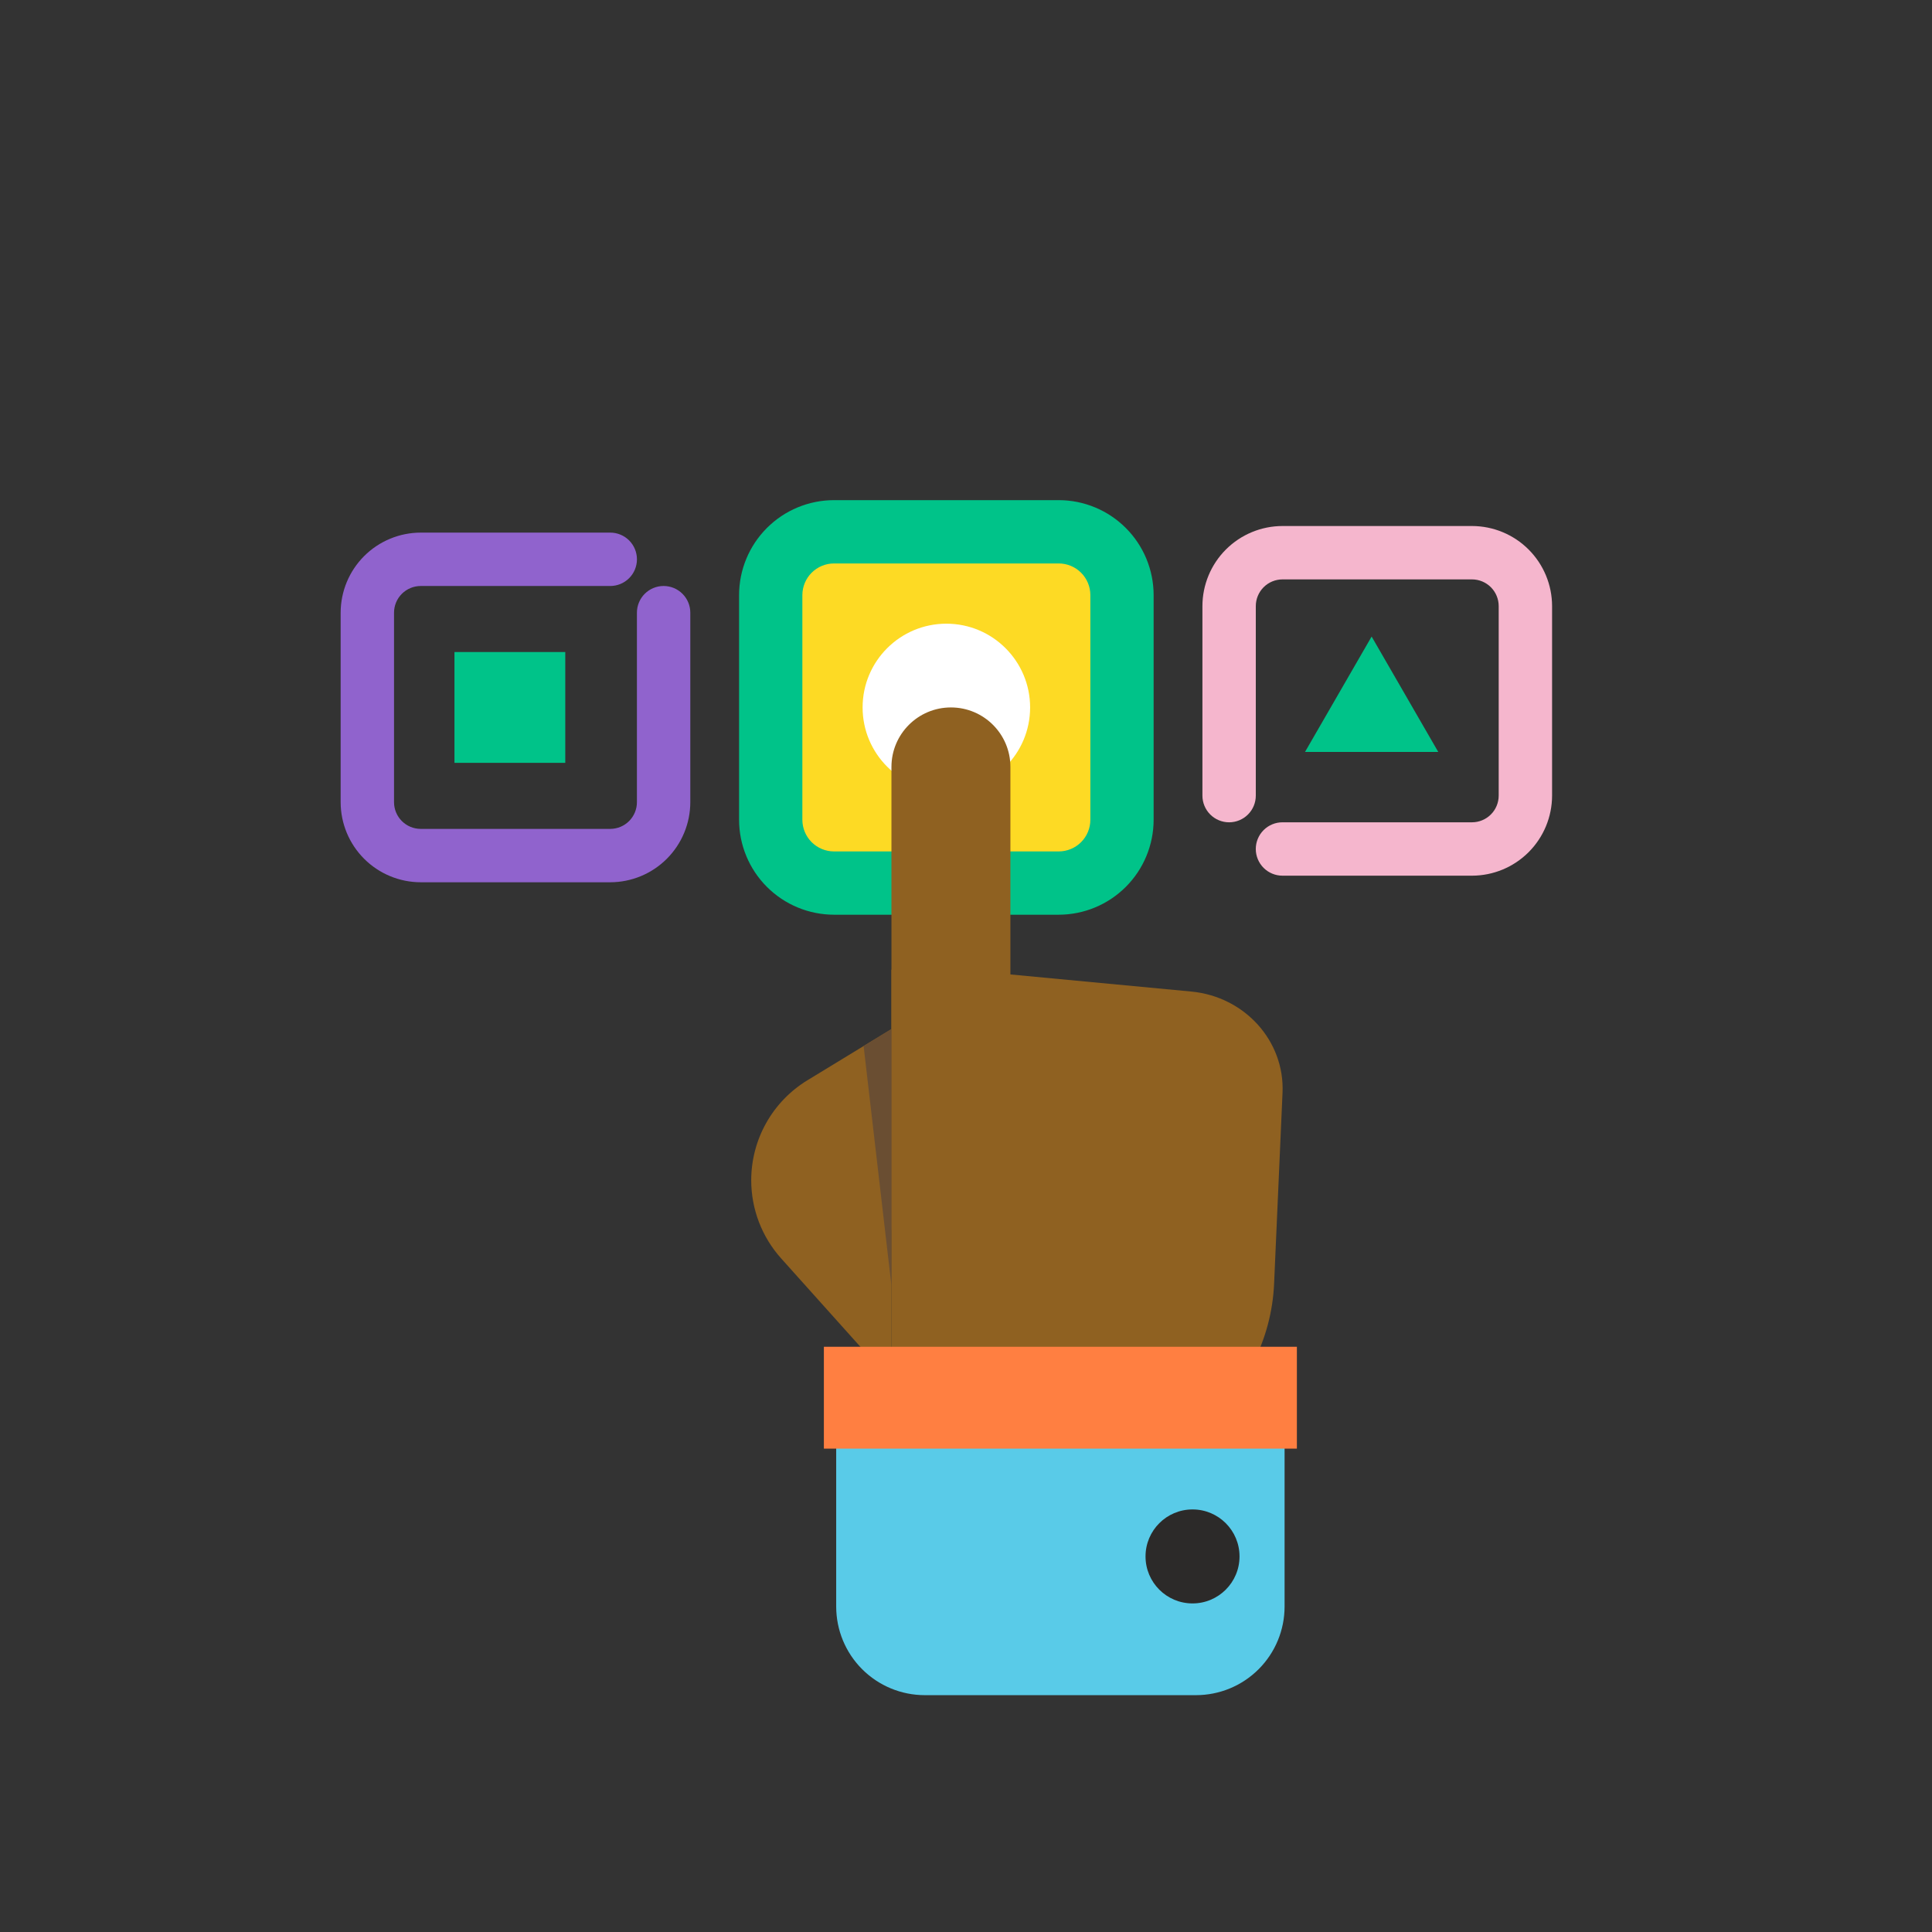 <svg width="1080" height="1080" viewBox="0 0 1080 1080" fill="none" xmlns="http://www.w3.org/2000/svg">
<rect x="0" y="0" width="1080" height="1080" fill="#333333" stroke="none"/>
<path d="M341.134 493.193H235.181C223.317 493.176 211.944 488.456 203.555 480.067C195.166 471.679 190.444 460.307 190.426 448.443V342.49C190.443 330.625 195.164 319.251 203.553 310.862C211.943 302.472 223.316 297.752 235.181 297.734H341.134C345.091 297.734 348.886 299.306 351.685 302.104C354.483 304.902 356.055 308.697 356.055 312.655C356.055 316.612 354.483 320.407 351.685 323.205C348.886 326.003 345.091 327.575 341.134 327.575H235.181C231.227 327.579 227.435 329.152 224.639 331.948C221.843 334.744 220.27 338.535 220.266 342.49V448.443C220.27 452.397 221.843 456.187 224.64 458.983C227.436 461.778 231.227 463.35 235.181 463.352H341.134C345.087 463.348 348.877 461.776 351.672 458.981C354.467 456.186 356.039 452.396 356.044 448.443V342.49C356.044 338.533 357.616 334.737 360.414 331.939C363.212 329.141 367.007 327.569 370.964 327.569C374.921 327.569 378.716 329.141 381.514 331.939C384.312 334.737 385.884 338.533 385.884 342.49V448.443C385.866 460.306 381.145 471.677 372.757 480.065C364.369 488.454 352.997 493.174 341.134 493.193Z" fill="#9063CD"/>
<path d="M430.844 332.656V458.276C430.844 477.811 446.679 493.646 466.214 493.646H591.834C611.368 493.646 627.204 477.811 627.204 458.276V332.656C627.204 313.122 611.368 297.286 591.834 297.286H466.214C446.679 297.286 430.844 313.122 430.844 332.656Z" fill="#FDDA24"/>
<path d="M591.84 511.332H466.209C452.142 511.316 438.656 505.722 428.709 495.775C418.762 485.829 413.166 472.344 413.148 458.277V332.64C413.164 318.573 418.759 305.086 428.707 295.138C438.654 285.191 452.141 279.596 466.209 279.58H591.84C605.906 279.599 619.39 285.195 629.335 295.142C639.28 305.089 644.874 318.575 644.889 332.64V458.277C644.872 472.342 639.278 485.826 629.333 495.772C619.388 505.717 605.905 511.313 591.84 511.332ZM466.209 314.972C461.524 314.977 457.032 316.84 453.718 320.152C450.404 323.464 448.538 327.955 448.529 332.64V458.277C448.535 462.964 450.399 467.458 453.714 470.772C457.028 474.086 461.522 475.951 466.209 475.956H591.84C596.527 475.952 601.022 474.088 604.336 470.773C607.651 467.459 609.515 462.964 609.519 458.277V332.64C609.511 327.955 607.645 323.464 604.331 320.152C601.017 316.84 596.525 314.977 591.84 314.972H466.209Z" fill="#00C389"/>
<path d="M822.863 489.511H716.91C712.953 489.511 709.158 487.939 706.36 485.141C703.562 482.343 701.99 478.548 701.99 474.59C701.99 470.633 703.562 466.838 706.36 464.04C709.158 461.242 712.953 459.67 716.91 459.67H822.863C826.818 459.666 830.609 458.093 833.405 455.297C836.201 452.501 837.774 448.71 837.778 444.755V338.802C837.774 334.848 836.201 331.057 833.405 328.26C830.609 325.464 826.818 323.892 822.863 323.887H716.91C712.957 323.893 709.167 325.466 706.372 328.262C703.577 331.058 702.005 334.849 702.001 338.802V444.755C702.001 448.713 700.429 452.508 697.631 455.306C694.832 458.104 691.037 459.676 687.08 459.676C683.123 459.676 679.328 458.104 676.53 455.306C673.732 452.508 672.16 448.713 672.16 444.755V338.802C672.177 326.937 676.898 315.564 685.288 307.174C693.677 298.785 705.051 294.064 716.915 294.047H822.869C834.733 294.064 846.107 298.785 854.496 307.174C862.886 315.564 867.607 326.937 867.624 338.802V444.755C867.607 456.621 862.885 467.995 854.495 476.385C846.104 484.775 834.729 489.495 822.863 489.511Z" fill="#F5B6CD"/>
<path d="M254.047 364.49V426.434H315.99V364.49H254.047Z" fill="#00C389"/>
<path d="M529.021 442.281C554.878 442.281 575.839 421.319 575.839 395.463C575.839 369.606 554.878 348.645 529.021 348.645C503.164 348.645 482.203 369.606 482.203 395.463C482.203 421.319 503.164 442.281 529.021 442.281Z" fill="white"/>
<path d="M766.748 355.834L729.504 420.348H803.997L766.748 355.834Z" fill="#00C389"/>
<path d="M564.824 428.711C564.824 410.348 549.938 395.463 531.576 395.463C513.214 395.463 498.328 410.348 498.328 428.711V685.459C498.328 703.821 513.214 718.707 531.576 718.707C549.938 718.707 564.824 703.821 564.824 685.459V428.711Z" fill="#8F6121"/>
<path d="M536.441 542.041L665.939 554.283C695.828 557.112 718.216 581.942 716.942 610.853L712.227 717.627C711.551 732.968 707.592 747.984 700.617 761.664L695.217 772.27H498.328V542.041H536.441Z" fill="#8F6121"/>
<path d="M451.322 603.898C441.738 609.74 433.816 617.948 428.32 627.735C422.824 637.522 419.937 648.558 419.938 659.783C419.941 675.912 425.903 691.472 436.678 703.474L498.351 772.27V575.24L451.322 603.898Z" fill="#8F6121"/>
<path d="M482.762 584.733L498.33 718.707V575.24L482.762 584.733Z" fill="#6A4E32"/>
<path d="M668.566 947.604H516.961C503.826 947.602 491.23 942.383 481.942 933.095C472.655 923.807 467.437 911.21 467.438 898.075V778.557H718.089V898.075C718.089 911.21 712.872 923.807 703.585 933.095C694.297 942.383 681.701 947.602 668.566 947.604Z" fill="#59CBE8"/>
<path d="M724.966 752.857H460.555V809.795H724.966V752.857Z" fill="#FF7F41"/>
<path d="M666.63 896.323C681.139 896.323 692.901 884.561 692.901 870.052C692.901 855.543 681.139 843.781 666.63 843.781C652.121 843.781 640.359 855.543 640.359 870.052C640.359 884.561 652.121 896.323 666.63 896.323Z" fill="#2C2A29"/>
</svg>
